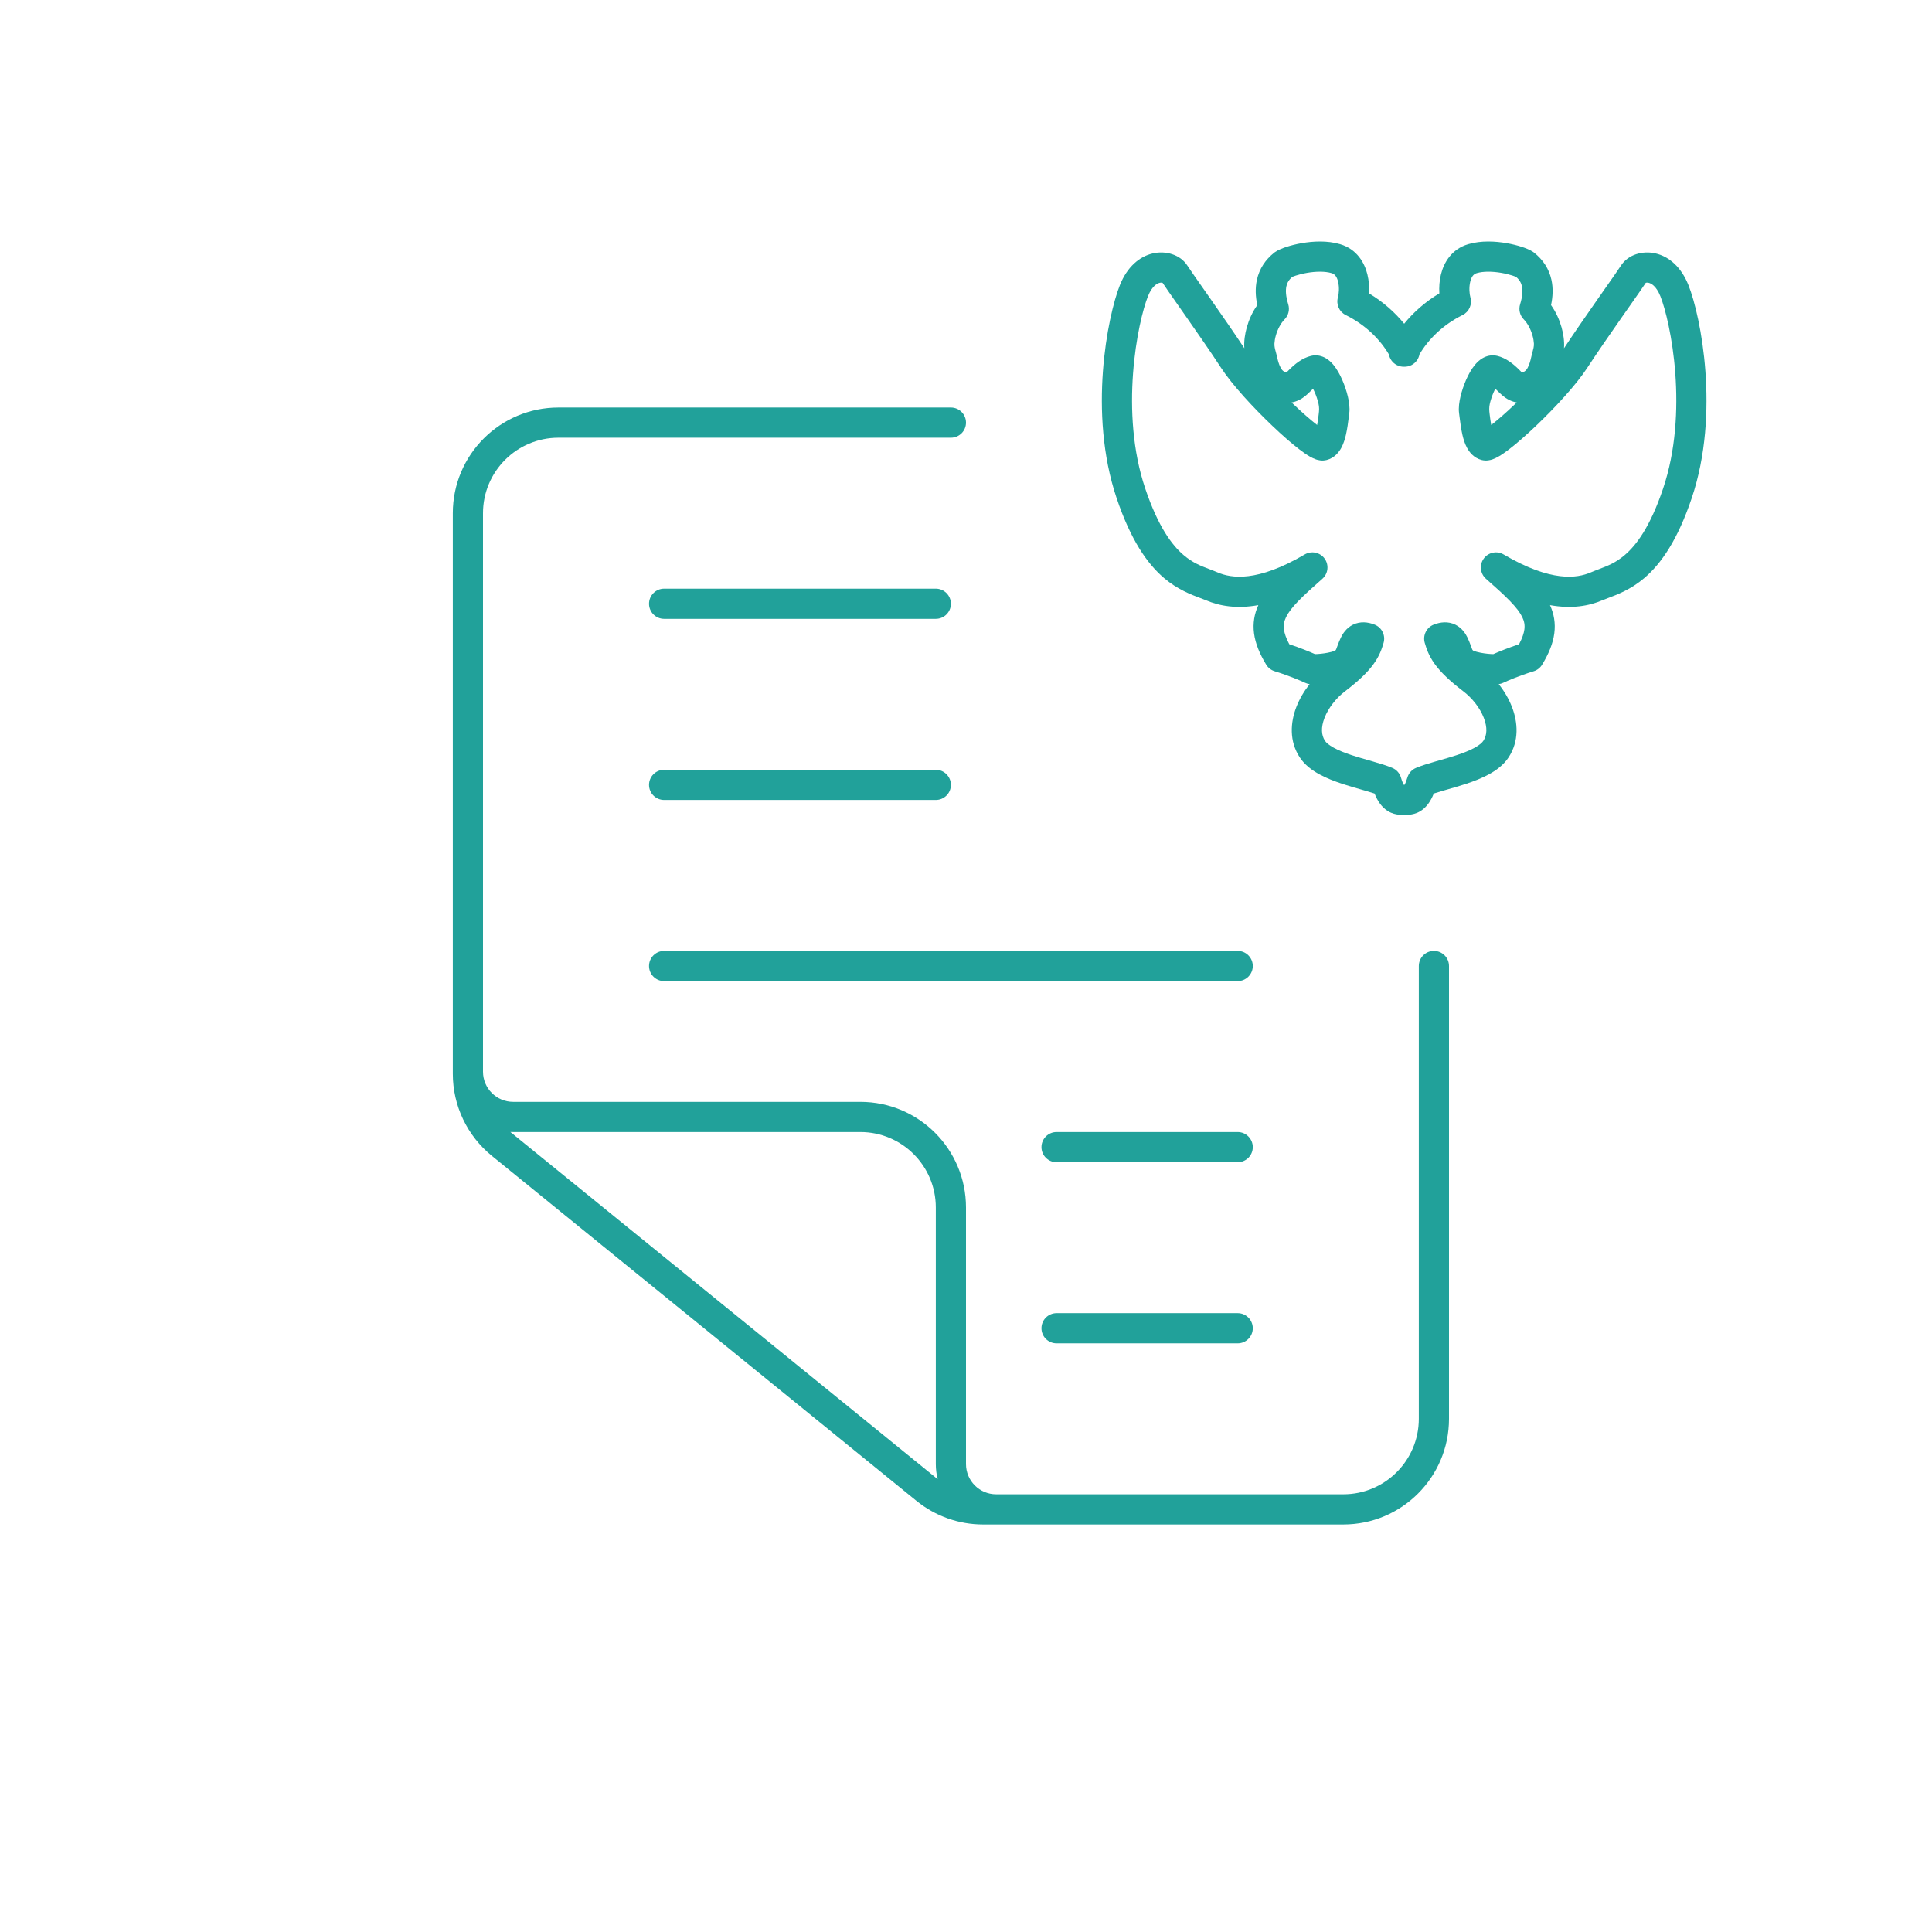 <svg width="128" height="128" viewBox="0 0 128 128" fill="none" xmlns="http://www.w3.org/2000/svg">
<path fill-rule="evenodd" clip-rule="evenodd" d="M90.699 19.436C91.642 20.001 92.419 20.697 93.03 21.447C93.64 20.697 94.418 20.001 95.361 19.436C95.336 19.041 95.362 18.603 95.467 18.178C95.658 17.402 96.167 16.504 97.275 16.177C98.138 15.922 99.089 15.983 99.814 16.109C100.189 16.174 100.534 16.262 100.818 16.354C101.071 16.436 101.367 16.55 101.58 16.697C101.599 16.709 101.617 16.723 101.635 16.737C102.226 17.204 102.627 17.809 102.787 18.541C102.905 19.081 102.882 19.644 102.761 20.214C103.092 20.678 103.318 21.197 103.454 21.677C103.578 22.115 103.654 22.613 103.619 23.074C104.283 22.066 105.103 20.885 105.811 19.872C105.997 19.607 106.173 19.355 106.337 19.121C106.855 18.383 107.244 17.828 107.385 17.607C107.866 16.857 108.831 16.597 109.669 16.786C110.586 16.993 111.389 17.704 111.86 18.882C112.284 19.94 112.801 22.068 112.987 24.596C113.175 27.133 113.038 30.165 112.08 33.005C111.149 35.764 110.065 37.339 108.937 38.298C108.044 39.058 107.124 39.403 106.525 39.627C106.387 39.678 106.265 39.724 106.166 39.766C105.265 40.151 104.13 40.349 102.691 40.092C102.955 40.671 103.065 41.289 102.976 41.964C102.886 42.647 102.599 43.329 102.169 44.036C102.042 44.245 101.843 44.4 101.609 44.472C100.658 44.765 99.853 45.112 99.594 45.236C99.499 45.282 99.398 45.312 99.294 45.326C99.658 45.785 99.96 46.296 100.168 46.83C100.567 47.856 100.658 49.1 99.946 50.18C99.615 50.683 99.126 51.037 98.656 51.295C98.178 51.557 97.642 51.762 97.133 51.93C96.71 52.07 96.274 52.194 95.885 52.306L95.659 52.37C95.404 52.444 95.182 52.51 94.992 52.572C94.788 53.08 94.513 53.489 94.104 53.739C93.83 53.907 93.567 53.958 93.379 53.976C93.304 53.984 93.23 53.987 93.191 53.988C93.137 53.991 93.083 53.99 93.03 53.987C92.977 53.99 92.923 53.991 92.869 53.988C92.829 53.987 92.756 53.984 92.68 53.976C92.493 53.958 92.23 53.907 91.955 53.739C91.546 53.489 91.272 53.08 91.067 52.572C90.878 52.51 90.656 52.444 90.4 52.37L90.174 52.305C89.785 52.194 89.35 52.07 88.926 51.93C88.418 51.762 87.882 51.557 87.403 51.295C86.934 51.037 86.445 50.683 86.114 50.18C85.402 49.1 85.492 47.856 85.891 46.83C86.099 46.296 86.402 45.785 86.766 45.326C86.662 45.312 86.56 45.282 86.465 45.236C86.207 45.112 85.402 44.765 84.451 44.472C84.217 44.4 84.017 44.245 83.89 44.036C83.46 43.329 83.174 42.647 83.083 41.964C82.994 41.289 83.104 40.671 83.368 40.092C81.93 40.349 80.794 40.151 79.894 39.766C79.794 39.724 79.673 39.678 79.534 39.627C78.936 39.403 78.016 39.058 77.123 38.298C75.995 37.339 74.911 35.764 73.98 33.005C73.022 30.165 72.885 27.133 73.072 24.596C73.259 22.068 73.776 19.94 74.199 18.882C74.671 17.704 75.474 16.993 76.391 16.786C77.228 16.597 78.194 16.857 78.674 17.607C78.816 17.828 79.205 18.383 79.722 19.121L79.728 19.129C79.89 19.36 80.065 19.61 80.248 19.872C80.957 20.885 81.777 22.066 82.441 23.074C82.406 22.613 82.481 22.115 82.606 21.677C82.742 21.197 82.967 20.678 83.298 20.214C83.178 19.644 83.155 19.081 83.273 18.541C83.433 17.809 83.834 17.204 84.425 16.737C84.442 16.723 84.461 16.709 84.479 16.697C84.693 16.55 84.989 16.436 85.241 16.354C85.526 16.262 85.871 16.174 86.245 16.109C86.97 15.983 87.922 15.922 88.785 16.177C89.893 16.504 90.402 17.402 90.593 18.178C90.698 18.603 90.724 19.041 90.699 19.436ZM86.588 18.079C87.177 17.977 87.778 17.965 88.218 18.095C88.412 18.152 88.563 18.298 88.651 18.657C88.745 19.038 88.707 19.474 88.642 19.7C88.509 20.164 88.726 20.658 89.159 20.872C90.488 21.53 91.438 22.5 92.017 23.479C92.071 23.772 92.255 24.037 92.539 24.185C92.696 24.266 92.865 24.302 93.03 24.297C93.195 24.302 93.364 24.266 93.521 24.185C93.805 24.037 93.989 23.772 94.043 23.479C94.622 22.5 95.571 21.53 96.9 20.872C97.333 20.658 97.551 20.164 97.417 19.7C97.352 19.474 97.314 19.038 97.409 18.657C97.497 18.298 97.647 18.152 97.842 18.095C98.281 17.965 98.882 17.977 99.472 18.079C99.755 18.128 100.008 18.194 100.201 18.256C100.341 18.302 100.417 18.335 100.446 18.348C100.671 18.541 100.783 18.742 100.833 18.968C100.891 19.233 100.879 19.616 100.71 20.163C100.602 20.513 100.694 20.895 100.951 21.157C101.206 21.418 101.413 21.809 101.53 22.223C101.587 22.424 101.617 22.609 101.625 22.759C101.635 22.95 101.584 23.134 101.533 23.318C101.513 23.389 101.493 23.461 101.477 23.533L101.477 23.535C101.428 23.753 101.378 23.972 101.297 24.181C101.18 24.483 101.055 24.605 100.885 24.664C100.835 24.682 100.82 24.666 100.787 24.635L100.773 24.621C100.748 24.598 100.718 24.567 100.683 24.531C100.271 24.113 99.778 23.717 99.194 23.577C98.8 23.482 98.459 23.596 98.23 23.727C98.01 23.853 97.842 24.023 97.722 24.167C97.478 24.459 97.28 24.828 97.13 25.172C96.976 25.526 96.847 25.91 96.762 26.269C96.684 26.597 96.617 27.013 96.668 27.382C96.677 27.447 96.687 27.527 96.698 27.618C96.739 27.945 96.797 28.416 96.891 28.82C96.952 29.083 97.044 29.395 97.196 29.673C97.338 29.935 97.627 30.336 98.156 30.475C98.481 30.56 98.761 30.475 98.87 30.439C99.013 30.39 99.147 30.323 99.257 30.261C99.482 30.135 99.732 29.959 99.984 29.765C100.497 29.372 101.119 28.826 101.754 28.222C103.009 27.028 104.417 25.508 105.157 24.374C105.824 23.354 106.692 22.102 107.45 21.018C107.619 20.777 107.783 20.543 107.939 20.32L107.943 20.315C108.44 19.607 108.85 19.021 109.036 18.738C109.058 18.729 109.118 18.712 109.228 18.737C109.375 18.77 109.724 18.926 110.004 19.625C110.332 20.445 110.817 22.361 110.993 24.743C111.168 27.116 111.03 29.861 110.185 32.365C109.328 34.906 108.408 36.123 107.641 36.775C107.04 37.286 106.524 37.483 105.952 37.7C105.769 37.77 105.58 37.842 105.38 37.927C104.49 38.307 102.779 38.592 99.618 36.733C99.174 36.472 98.605 36.591 98.302 37.007C97.999 37.424 98.063 38.002 98.448 38.344C99.093 38.915 99.617 39.383 100.033 39.812C100.45 40.242 100.708 40.583 100.853 40.884C100.988 41.161 101.032 41.413 100.994 41.702C100.96 41.954 100.859 42.271 100.64 42.682C99.919 42.922 99.302 43.174 98.936 43.338C98.707 43.333 98.396 43.304 98.094 43.245C97.903 43.208 97.746 43.164 97.634 43.121C97.561 43.093 97.537 43.027 97.512 42.956C97.507 42.941 97.501 42.927 97.496 42.912C97.484 42.884 97.47 42.845 97.453 42.798C97.397 42.648 97.313 42.423 97.229 42.25C97.111 42.009 96.881 41.616 96.43 41.391C95.937 41.145 95.423 41.212 94.989 41.382C94.505 41.572 94.248 42.1 94.396 42.598C94.506 42.97 94.652 43.434 95.055 43.991C95.439 44.523 96.025 45.097 96.952 45.804C97.547 46.257 98.052 46.907 98.304 47.556C98.556 48.203 98.516 48.716 98.276 49.08C98.198 49.198 98.026 49.359 97.694 49.541C97.371 49.719 96.966 49.879 96.506 50.031C96.124 50.157 95.736 50.268 95.347 50.379L95.106 50.448C94.66 50.577 94.19 50.716 93.813 50.876C93.538 50.992 93.329 51.225 93.244 51.511C93.17 51.758 93.106 51.907 93.06 51.992L93.03 51.994L93 51.992C92.954 51.907 92.889 51.758 92.816 51.511C92.731 51.225 92.522 50.992 92.247 50.876C91.87 50.716 91.4 50.577 90.954 50.448L90.713 50.379C90.324 50.268 89.935 50.157 89.554 50.031C89.094 49.879 88.689 49.719 88.366 49.541C88.034 49.359 87.861 49.198 87.784 49.08C87.544 48.716 87.503 48.203 87.755 47.556C88.008 46.907 88.513 46.257 89.108 45.804C90.035 45.097 90.621 44.523 91.005 43.991C91.408 43.434 91.553 42.97 91.664 42.598C91.812 42.1 91.554 41.572 91.071 41.382C90.637 41.212 90.123 41.145 89.63 41.391C89.178 41.616 88.949 42.009 88.831 42.25C88.747 42.423 88.663 42.648 88.607 42.798C88.59 42.845 88.575 42.884 88.564 42.912C88.558 42.927 88.553 42.941 88.548 42.956C88.523 43.027 88.499 43.093 88.425 43.121C88.314 43.164 88.157 43.208 87.966 43.245C87.664 43.304 87.352 43.333 87.124 43.338C86.758 43.174 86.141 42.922 85.419 42.682C85.2 42.271 85.099 41.954 85.066 41.702C85.028 41.413 85.072 41.161 85.206 40.884C85.352 40.583 85.609 40.242 86.026 39.812C86.442 39.383 86.966 38.915 87.612 38.344C87.997 38.002 88.06 37.424 87.758 37.007C87.455 36.591 86.885 36.472 86.442 36.733C83.281 38.592 81.57 38.307 80.68 37.927C80.48 37.842 80.291 37.77 80.108 37.7C79.536 37.483 79.02 37.286 78.418 36.775C77.652 36.123 76.732 34.906 75.875 32.365C75.03 29.861 74.891 27.116 75.067 24.743C75.243 22.361 75.728 20.445 76.056 19.625C76.336 18.926 76.685 18.77 76.832 18.737C76.942 18.712 77.001 18.729 77.024 18.738C77.21 19.021 77.62 19.606 78.116 20.314C78.273 20.538 78.439 20.775 78.609 21.018C79.367 22.102 80.236 23.354 80.902 24.374C81.643 25.508 83.051 27.028 84.306 28.222C84.94 28.826 85.563 29.372 86.075 29.765C86.328 29.959 86.578 30.135 86.802 30.261C86.913 30.323 87.046 30.39 87.19 30.439C87.299 30.475 87.579 30.56 87.903 30.475C88.432 30.336 88.721 29.935 88.864 29.673C89.015 29.395 89.107 29.083 89.168 28.82C89.263 28.416 89.321 27.945 89.362 27.618C89.373 27.527 89.383 27.447 89.392 27.382C89.443 27.013 89.375 26.597 89.298 26.269C89.213 25.91 89.084 25.526 88.929 25.172C88.779 24.828 88.581 24.459 88.338 24.167C88.217 24.023 88.049 23.853 87.829 23.727C87.601 23.596 87.259 23.482 86.865 23.577C86.281 23.717 85.789 24.113 85.377 24.531C85.341 24.567 85.311 24.598 85.287 24.621L85.272 24.635C85.24 24.666 85.224 24.682 85.175 24.664C85.004 24.605 84.88 24.483 84.763 24.181C84.681 23.972 84.632 23.753 84.583 23.535L84.582 23.533C84.566 23.461 84.546 23.39 84.526 23.318C84.475 23.134 84.424 22.95 84.435 22.759C84.443 22.609 84.472 22.424 84.529 22.223C84.647 21.809 84.853 21.418 85.109 21.157C85.365 20.895 85.458 20.513 85.35 20.163C85.181 19.616 85.169 19.233 85.227 18.968C85.276 18.742 85.388 18.541 85.614 18.348C85.642 18.335 85.719 18.302 85.859 18.256C86.052 18.194 86.305 18.128 86.588 18.079ZM85.57 26.663C85.648 26.65 85.726 26.632 85.803 26.608C86.204 26.483 86.484 26.24 86.657 26.078C86.741 25.999 86.811 25.931 86.871 25.873C86.916 25.828 86.957 25.789 86.993 25.755C87.027 25.819 87.061 25.892 87.097 25.973C87.205 26.221 87.295 26.492 87.351 26.729C87.414 26.994 87.399 27.189 87.366 27.455C87.336 27.692 87.306 27.929 87.264 28.157C86.832 27.822 86.276 27.337 85.684 26.773C85.659 26.749 85.634 26.725 85.609 26.701C85.596 26.689 85.583 26.676 85.57 26.663ZM100.49 26.663C100.412 26.65 100.334 26.632 100.256 26.608C99.855 26.483 99.575 26.24 99.403 26.078C99.318 25.999 99.249 25.931 99.189 25.872C99.143 25.828 99.103 25.789 99.067 25.755C99.033 25.819 98.998 25.892 98.963 25.973C98.855 26.221 98.764 26.492 98.708 26.729C98.646 26.994 98.661 27.189 98.694 27.455C98.724 27.692 98.753 27.929 98.796 28.157C99.228 27.822 99.783 27.337 100.375 26.773C100.414 26.737 100.452 26.7 100.49 26.663Z" fill="#21A19A"/>
<path fill-rule="evenodd" clip-rule="evenodd" d="M32 34C32 31.239 34.239 29 37 29H63C63.552 29 64 28.552 64 28C64 27.448 63.552 27 63 27H37C33.134 27 30 30.134 30 34V71.144C30 73.252 30.95 75.248 32.586 76.577L60.716 99.433C61.964 100.447 63.523 101 65.13 101H89C92.866 101 96 97.866 96 94V64C96 63.448 95.552 63 95 63C94.448 63 94 63.448 94 64V94C94 96.761 91.761 99 89 99H66C64.895 99 64 98.105 64 97V80C64 76.134 60.866 73 57 73H34C32.895 73 32 72.105 32 71V34ZM33.847 75.025L33.812 74.996C33.874 74.999 33.937 75 34 75H57C59.761 75 62 77.239 62 80V97C62 97.344 62.043 97.678 62.125 97.996C62.075 97.959 62.026 97.92 61.977 97.881L33.847 75.025Z" fill="#21A19A"/>
<path d="M44 39C43.448 39 43 39.448 43 40C43 40.552 43.448 41 44 41H62C62.552 41 63 40.552 63 40C63 39.448 62.552 39 62 39H44Z" fill="#21A19A"/>
<path d="M44 51C43.448 51 43 51.448 43 52C43 52.552 43.448 53 44 53H62C62.552 53 63 52.552 63 52C63 51.448 62.552 51 62 51H44Z" fill="#21A19A"/>
<path d="M43 64C43 63.448 43.448 63 44 63H82C82.552 63 83 63.448 83 64C83 64.552 82.552 65 82 65H44C43.448 65 43 64.552 43 64Z" fill="#21A19A"/>
<path d="M70 75C69.448 75 69 75.448 69 76C69 76.552 69.448 77 70 77H82C82.552 77 83 76.552 83 76C83 75.448 82.552 75 82 75H70Z" fill="#21A19A"/>
<path d="M69 88C69 87.448 69.448 87 70 87H82C82.552 87 83 87.448 83 88C83 88.552 82.552 89 82 89H70C69.448 89 69 88.552 69 88Z" fill="#21A19A"/>
</svg>
